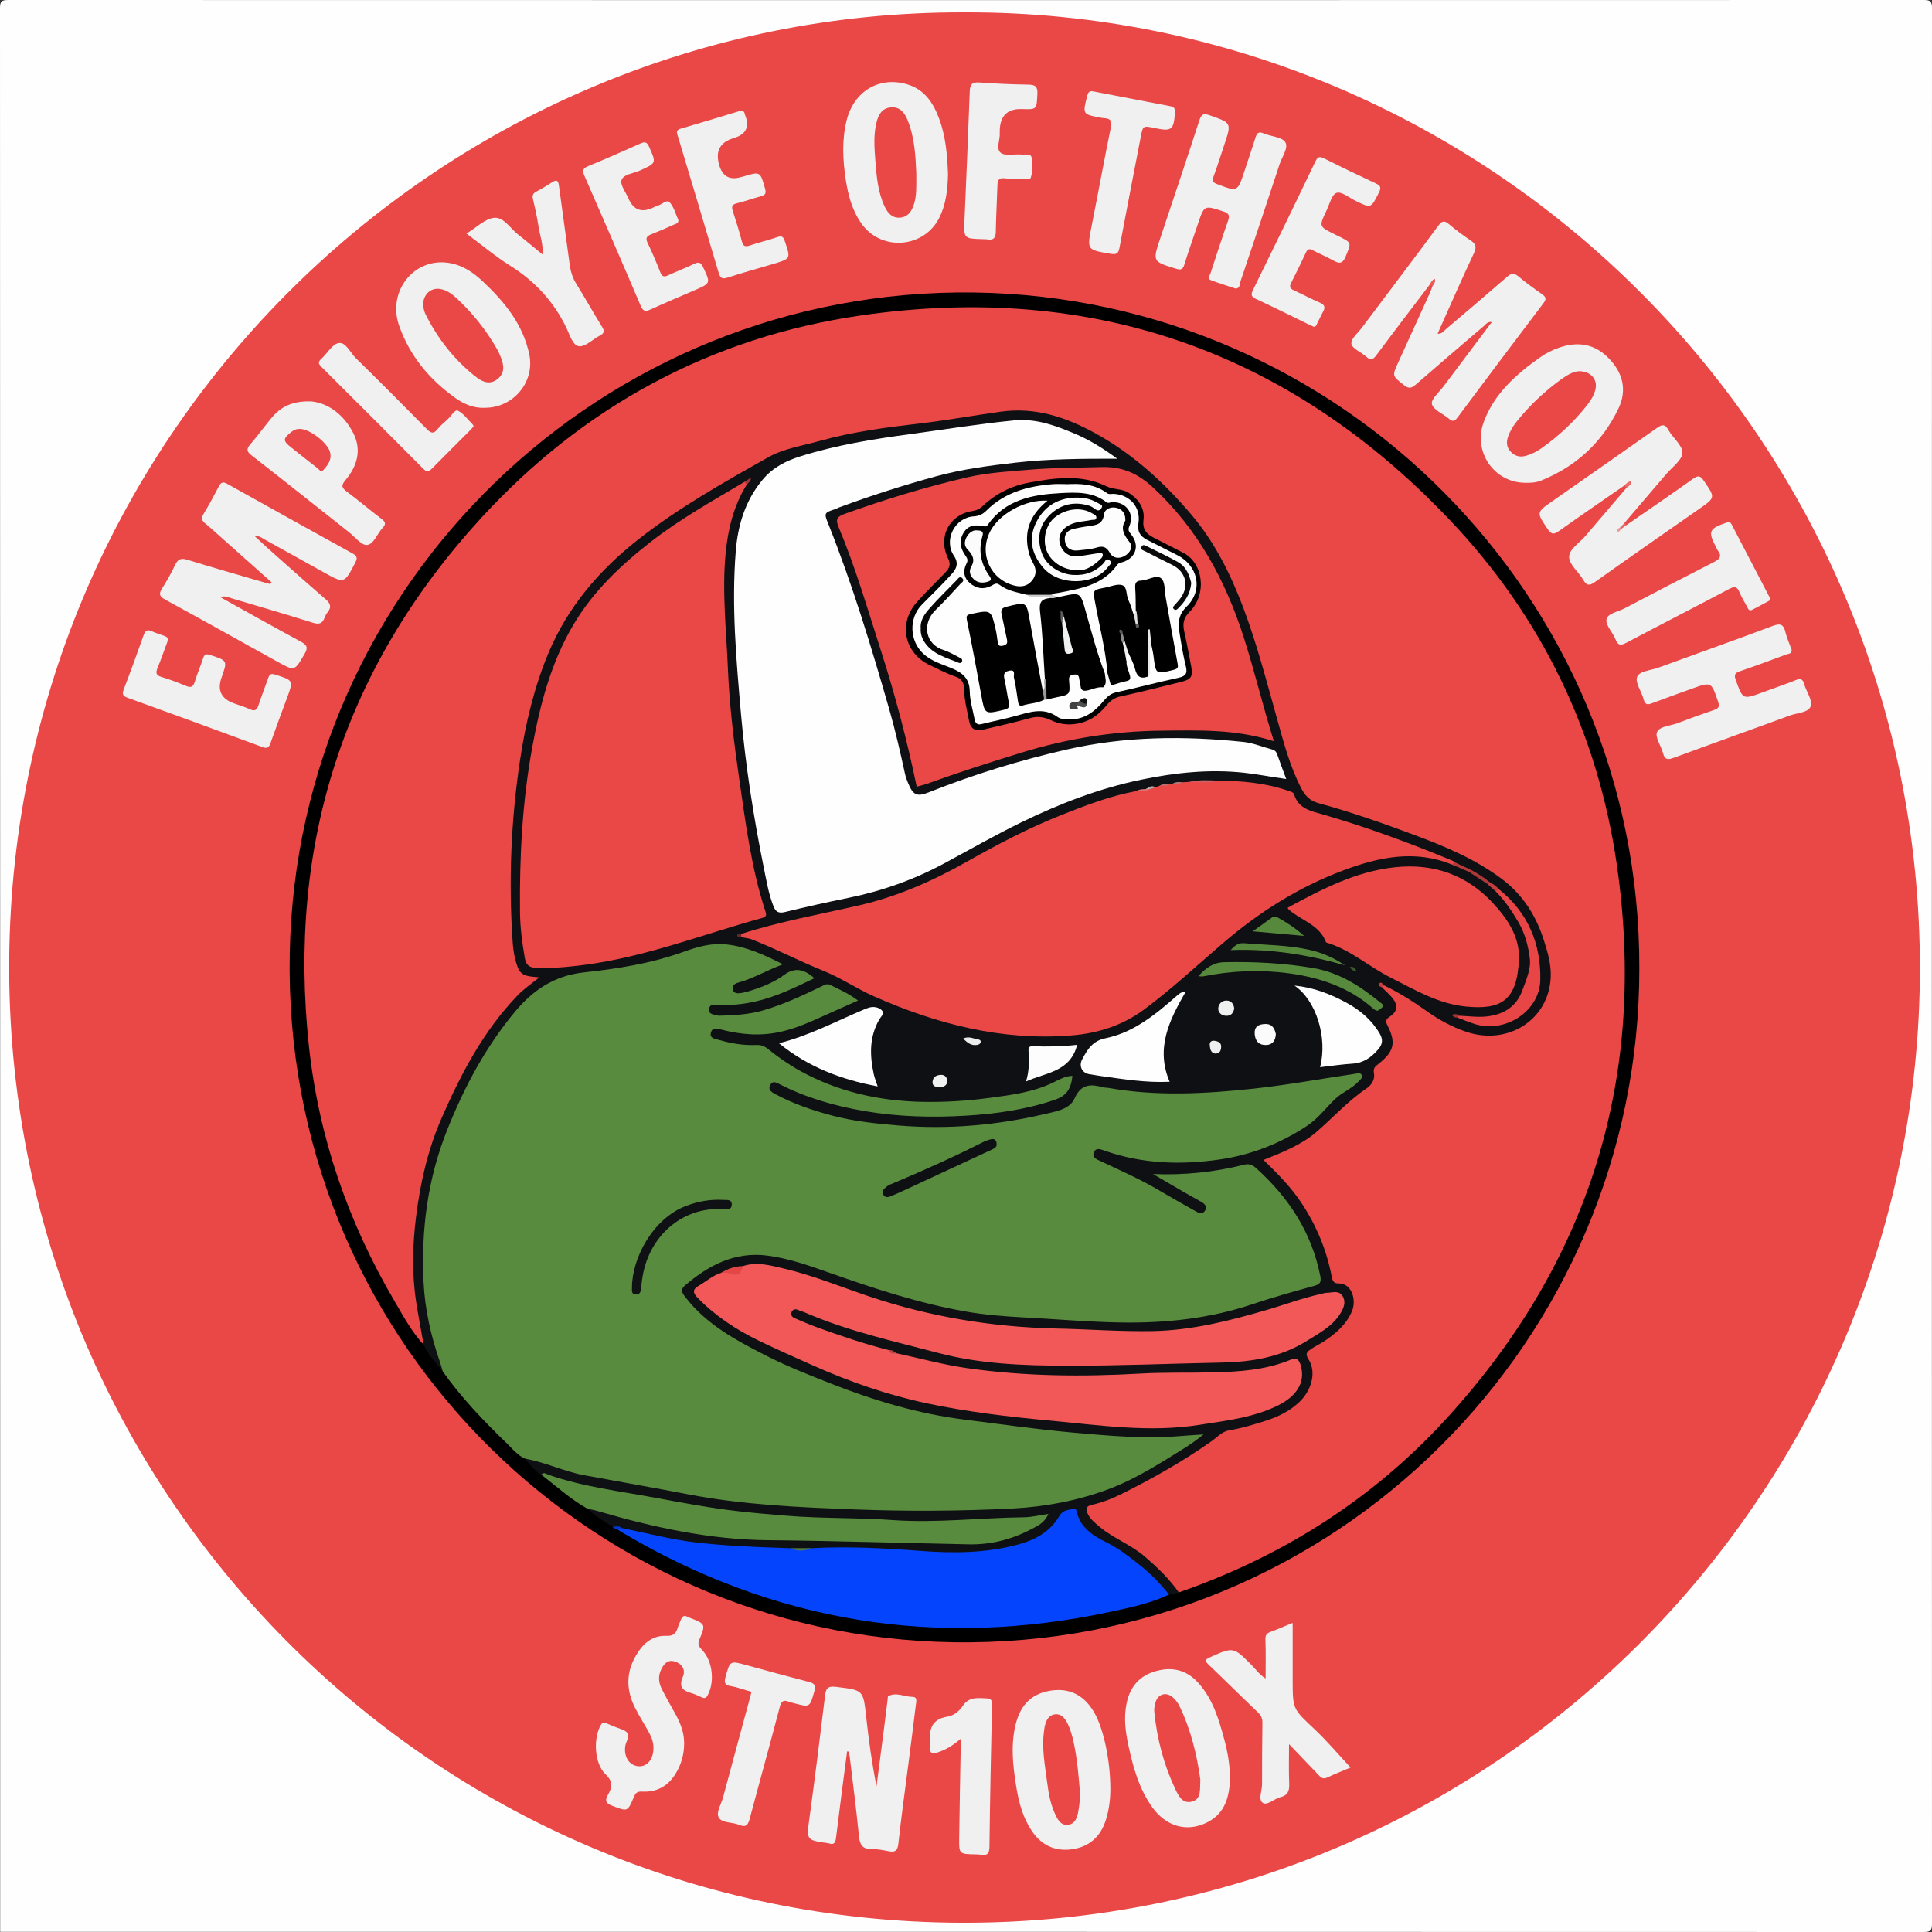<?xml version="1.0" encoding="UTF-8"?>
<svg id="Layer_2" data-name="Layer 2" xmlns="http://www.w3.org/2000/svg" viewBox="0 0 459 459">
  <rect x="0" y="0" width="459" height="459" fill="#333333" stroke="none"/>
  <defs>
    <style>
      .cls-1 {
        fill: #dedede;
      }

      .cls-1, .cls-2, .cls-3, .cls-4, .cls-5, .cls-6, .cls-7, .cls-8, .cls-9, .cls-10, .cls-11, .cls-12, .cls-13, .cls-14, .cls-15, .cls-16, .cls-17, .cls-18, .cls-19, .cls-20, .cls-21, .cls-22, .cls-23, .cls-24, .cls-25, .cls-26, .cls-27, .cls-28, .cls-29, .cls-30, .cls-31, .cls-32, .cls-33, .cls-34, .cls-35, .cls-36, .cls-37, .cls-38, .cls-39, .cls-40, .cls-41, .cls-42, .cls-43, .cls-44, .cls-45, .cls-46, .cls-47, .cls-48, .cls-49, .cls-50, .cls-51, .cls-52, .cls-53, .cls-54, .cls-55, .cls-56 {
        stroke-width: 0px;
      }

      .cls-2 {
        fill: #5a5a5b;
      }

      .cls-3 {
        fill: #b8393a;
      }

      .cls-4 {
        fill: #fdfdfd;
      }

      .cls-5 {
        fill: #eb5959;
      }

      .cls-6 {
        fill: #ea4848;
      }

      .cls-7 {
        fill: #f35858;
      }

      .cls-8 {
        fill: #cc6465;
      }

      .cls-9 {
        fill: #c53d3e;
      }

      .cls-10 {
        fill: #ea4747;
      }

      .cls-11 {
        fill: #5e5e5f;
      }

      .cls-12 {
        fill: #ba6d6e;
      }

      .cls-13 {
        fill: #0438cc;
      }

      .cls-14 {
        fill: #56883b;
      }

      .cls-15 {
        fill: #eb6a6a;
      }

      .cls-16 {
        fill: #e84646;
      }

      .cls-17 {
        fill: #ae3738;
      }

      .cls-18 {
        fill: #060606;
      }

      .cls-19 {
        fill: #111112;
      }

      .cls-20 {
        fill: #cbcbcb;
      }

      .cls-21 {
        fill: #c43d3e;
      }

      .cls-22 {
        fill: #588b3d;
      }

      .cls-23 {
        fill: #8c8c8d;
      }

      .cls-24 {
        fill: #0f1014;
      }

      .cls-25 {
        fill: #5d5c5d;
      }

      .cls-26 {
        fill: #000;
      }

      .cls-27 {
        fill: #fbfbfb;
      }

      .cls-28 {
        fill: #010101;
      }

      .cls-29 {
        fill: #f0f0f0;
      }

      .cls-30 {
        fill: #4e4e4f;
      }

      .cls-31 {
        fill: #3c5b2c;
      }

      .cls-32 {
        fill: #9b3233;
      }

      .cls-33 {
        fill: #9a9a9b;
      }

      .cls-34 {
        fill: #b17676;
      }

      .cls-35 {
        fill: #eaeaeb;
      }

      .cls-36 {
        fill: #0f1114;
      }

      .cls-37 {
        fill: #a73536;
      }

      .cls-38 {
        fill: #578a3c;
      }

      .cls-39 {
        fill: #eb6565;
      }

      .cls-40 {
        fill: #e07172;
      }

      .cls-41 {
        fill: #e44646;
      }

      .cls-42 {
        fill: #fefefe;
      }

      .cls-43 {
        fill: #fbfafa;
      }

      .cls-44 {
        fill: #547d40;
      }

      .cls-45 {
        fill: #eff0f0;
      }

      .cls-46 {
        fill: #ed9797;
      }

      .cls-47 {
        fill: #692729;
      }

      .cls-48 {
        fill: #b5aaaa;
      }

      .cls-49 {
        fill: #0a0a0a;
      }

      .cls-50 {
        fill: #b84546;
      }

      .cls-51 {
        fill: #efefef;
      }

      .cls-52 {
        fill: #f1f1f1;
      }

      .cls-53 {
        fill: #0344fc;
      }

      .cls-54 {
        fill: #ececed;
      }

      .cls-55 {
        fill: #424244;
      }

      .cls-56 {
        fill: #56893c;
      }
    </style>
  </defs>
  <g id="Layer_1-2" data-name="Layer 1">
    <g>
      <path class="cls-42" d="M.04,458.96C.04,306.62.04,154.29,0,1.95,0,.36.36,0,1.95,0c151.7.04,303.4.04,455.1,0,1.59,0,1.95.36,1.95,1.95-.04,151.7-.04,303.4,0,455.1,0,1.59-.36,1.95-1.95,1.95-152.34-.04-304.67-.04-457.01-.04Z"/>
      <path class="cls-10" d="M229.23,2.94c125.08-.41,228.71,102.42,226.87,230.38-1.76,122.08-101.17,223.7-227.48,223.48-125.72-.22-227.5-102.54-226.43-228.95C3.24,102.28,105.76,2.5,229.23,2.94Z"/>
      <path class="cls-26" d="M389.47,230c.09,88.26-72.14,161.6-163.09,160.16-87.53-1.39-159.35-73.51-157.54-163.78,1.75-87.55,74.02-158.05,162.55-156.89,86.93,1.15,158.24,72.12,158.08,160.51Z"/>
      <path class="cls-29" d="M64.53,138.34c-3.83-3.41-7.67-6.82-11.5-10.23-1.43-1.27-2.83-2.56-4.3-3.78-.79-.65-.97-1.2-.41-2.14,1.3-2.18,2.52-4.41,3.69-6.67.51-.98,1-1.11,1.97-.57,9.92,5.54,19.85,11.06,29.8,16.55,1,.55,1.22,1.01.65,2.11-2.63,5.08-2.59,5.1-7.53,2.35-4.69-2.61-9.37-5.22-14.08-7.81-.59-.33-1.12-.89-2.3-.77,1.22,1.13,2.23,2.09,3.27,3.02,4.49,3.98,8.96,7.99,13.52,11.91,1.18,1.02,1.55,1.89.51,3.16-.31.38-.54.84-.71,1.3-.52,1.36-1.28,1.65-2.75,1.19-6.46-2.03-12.96-3.92-19.45-5.85-.78-.23-1.55-.66-2.55-.23,6.42,3.56,12.73,7.12,19.11,10.56,1.51.81,1.77,1.43.86,2.97-2.36,4.04-2.28,4.1-6.41,1.81-8.89-4.93-17.76-9.91-26.68-14.77-1.45-.79-1.52-1.41-.7-2.7,1.14-1.78,2.17-3.64,3.07-5.55.67-1.41,1.44-1.67,2.93-1.21,6.13,1.89,12.31,3.65,18.47,5.45.39.12.79.21,1.19.32.11-.14.21-.28.32-.42Z"/>
      <path class="cls-29" d="M339.78,67.48c-4.27,5.62-8.56,11.23-12.77,16.89-.8,1.08-1.37,1.34-2.42.38-1.19-1.09-3.37-1.92-3.53-3.09-.16-1.16,1.61-2.62,2.58-3.92,6.02-8.02,12.08-16.01,18.04-24.07.87-1.18,1.42-1.39,2.57-.41,1.61,1.37,3.32,2.64,5.08,3.82,1.25.83,1.57,1.52.85,3.05-2.96,6.29-5.74,12.67-8.64,19.16,1.06.08,1.5-.67,2.03-1.13,4.85-4.11,9.69-8.22,14.48-12.4.97-.85,1.63-.98,2.67-.11,1.78,1.5,3.68,2.87,5.58,4.2.92.64,1.2,1.11.42,2.14-6.87,9.06-13.7,18.15-20.49,27.26-.71.96-1.21.89-2.01.22-1.4-1.17-3.68-2.07-4.03-3.48-.28-1.11,1.74-2.83,2.8-4.24,3.76-5.03,7.53-10.05,11.44-15.25-1.04-.13-1.41.54-1.88.94-5.42,4.63-10.85,9.26-16.22,13.95-1.03.9-1.7.97-2.82.08-2.74-2.19-2.8-2.12-1.35-5.3,2.54-5.59,5.09-11.17,7.63-16.75.2-.45.34-.92.51-1.38.02-.36.28-.92-.5-.56Z"/>
      <path class="cls-29" d="M201.25,416.11c-.89,6.85-1.8,13.7-2.63,20.55-.15,1.2-.51,1.69-1.71,1.28-.07-.02-.14-.03-.21-.04-5.2-.73-5.1-.72-4.39-5.97,1.31-9.64,2.53-19.3,3.69-28.96.21-1.76.54-2.47,2.64-2.21,6.48.8,6.44.68,7.14,7.09.61,5.52,1.36,11.03,2.46,16.54.58-4.49,1.17-8.97,1.75-13.46.31-2.38.59-4.76.89-7.14.03-.28,0-.72.15-.81,1.91-1.05,3.79.14,5.7.15,1.32,0,.94,1.18.85,1.95-.58,4.83-1.21,9.66-1.83,14.48-.79,6.15-1.65,12.3-2.32,18.47-.18,1.61-.71,2.08-2.23,1.79-1.38-.26-2.79-.54-4.19-.53-2.2.02-2.74-1.11-2.94-3.08-.63-6.31-1.44-12.61-2.2-18.91-.05-.4-.2-.78-.31-1.18-.1,0-.21-.01-.31-.02Z"/>
      <path class="cls-29" d="M385.92,115.34c-5.16,3.57-10.34,7.11-15.45,10.75-1.2.86-1.82,1.03-2.77-.38-2.7-4.01-2.76-3.95,1.21-6.72,8.21-5.73,16.44-11.45,24.61-17.23,1.24-.88,1.98-1.18,2.87.42,1.06,1.89,3.4,3.69,3.31,5.43-.09,1.74-2.46,3.39-3.87,5.05-3.29,3.87-6.6,7.72-9.9,11.58-.1.41-.37.71-.65.98-.08.03-.12.05-.12.05.07.17.11.16.15-.02.29-.36.77-.28,1.11-.51,5.28-3.65,10.58-7.27,15.81-10.99,1.22-.87,1.74-.74,2.57.48,2.74,4.02,2.78,3.96-1.12,6.68-8.28,5.77-16.56,11.53-24.79,17.38-1.31.93-1.94.85-2.74-.52-1.1-1.88-3.34-3.63-3.36-5.45-.02-1.85,2.5-3.36,3.9-5.02,3.24-3.82,6.5-7.62,9.75-11.43.1-.23.2-.45.18-.71-.25.04-.49.1-.72.18Z"/>
      <path class="cls-29" d="M425.65,154.38c.08,1-.78.92-1.29,1.11-3.63,1.36-7.26,2.71-10.93,3.96-1.13.39-1.54.75-1.07,2.04,1.7,4.72,1.65,4.74,6.34,3.02,2.65-.97,5.31-1.89,7.93-2.93,1.07-.42,1.63-.36,1.98.87.51,1.82,2.04,3.86,1.58,5.31-.5,1.56-3.22,1.58-4.97,2.23-9.19,3.39-18.43,6.66-27.62,10.06-1.46.54-2.12.38-2.52-1.17-.44-1.69-1.91-3.67-1.41-4.91.58-1.45,3.12-1.49,4.81-2.14,2.9-1.11,5.82-2.17,8.75-3.16,1.1-.37,1.36-.79.95-1.98-1.62-4.72-1.57-4.74-6.21-3.08-3.12,1.12-6.23,2.24-9.34,3.41-1.04.39-1.77.59-2.14-.88-.46-1.83-2.05-3.91-1.55-5.3.52-1.45,3.23-1.55,5-2.2,9.07-3.32,18.17-6.53,27.21-9.93,1.87-.7,2.59-.37,3.04,1.49.34,1.43.97,2.79,1.47,4.16Z"/>
      <path class="cls-29" d="M293.49,68.54c-1.96-.66-3.93-1.25-5.83-1.99-.92-.36-.24-1.11-.07-1.63,1.36-4.16,2.71-8.32,4.16-12.44.44-1.26.26-1.79-1.1-2.24-4.57-1.5-4.54-1.56-6.07,3.01-1.07,3.21-2.22,6.39-3.21,9.62-.37,1.2-.85,1.32-1.98.97-5.57-1.71-5.59-1.68-3.73-7.26,3.1-9.3,6.23-18.59,9.26-27.92.47-1.45.91-1.82,2.45-1.28,5.22,1.84,5.24,1.77,3.53,6.91-.85,2.54-1.64,5.1-2.57,7.61-.39,1.04-.2,1.46.85,1.85,4.84,1.83,4.83,1.86,6.45-3.01.89-2.68,1.79-5.35,2.64-8.04.33-1.05.72-1.54,1.95-1.01,1.73.75,4.32.82,5.13,2.08.84,1.3-.77,3.48-1.35,5.25-3.05,9.31-6.16,18.59-9.3,27.87-.2.6-.04,1.68-1.21,1.65Z"/>
      <path class="cls-29" d="M225.23,41.28c-.08,3.69-.45,7.19-2.06,10.43-3.61,7.25-13.73,8.07-18.45,1.48-2.28-3.18-3.24-6.85-3.81-10.65-.69-4.64-.91-9.27.21-13.87,1.69-6.93,7.65-10.56,14.28-8.68,4.15,1.18,6.28,4.35,7.69,8.12,1.6,4.29,1.97,8.79,2.13,13.18Z"/>
      <path class="cls-29" d="M362.34,114.7c-7.35-.03-12.45-7.34-9.85-14.41,2.5-6.78,7.69-11.35,13.4-15.39,1.44-1.02,3.02-1.81,4.71-2.37,4.41-1.47,8.34-.79,11.65,2.64,3.34,3.46,4.33,7.54,2.27,11.86-3.86,8.08-10.09,13.8-18.42,17.16-1.2.48-2.47.54-3.75.51Z"/>
      <path class="cls-29" d="M115.2,96.89c-2.59.12-4.88-.83-6.92-2.27-6.2-4.38-10.92-10.03-13.45-17.23-2.83-8.05,3.33-16,11.44-14.98,3.28.41,5.96,2.13,8.31,4.33,5.21,4.89,9.7,10.29,11.18,17.53,1.33,6.53-3.85,12.64-10.56,12.61Z"/>
      <path class="cls-29" d="M162.54,414.16c0,2.6-.67,5.01-2.03,7.23-1.82,2.98-4.52,4.46-7.96,4.25-1.23-.07-1.57.38-1.96,1.3-1.52,3.58-1.5,3.46-5.2,2.05-1.62-.62-1.66-1.34-.94-2.61.99-1.74,1.26-3.12-.59-4.85-2.69-2.53-2.95-8.65-1.09-11.75.33-.55.63-.66,1.16-.42.65.28,1.3.54,1.95.82,1.09.48,2.51.7,3.18,1.53.66.82-.37,2.07-.52,3.17-.34,2.52.94,4.52,3.07,4.74,2.01.2,3.52-1.48,3.64-4.04.07-1.54-.45-2.91-1.19-4.22-1.07-1.9-2.25-3.76-3.23-5.71-2.45-4.89-1.96-9.55,1.31-13.91,1.54-2.05,3.66-3.22,6.19-3.1,1.65.08,2.28-.6,2.69-1.94.18-.6.48-1.17.7-1.77.31-.87.77-1.35,1.71-.75.12.07.26.1.39.15,3.8,1.48,3.88,1.52,2.33,5.21-.51,1.22,0,1.76.71,2.52,2.47,2.62,2.98,7.59,1.25,10.72-.37.67-.73.75-1.34.49-.78-.33-1.54-.74-2.34-.97-2.07-.58-3.31-1.37-2.2-3.92.71-1.62-.14-3.09-1.92-3.64-1.72-.53-2.61.61-3.26,1.97-.72,1.51-.57,3.06.15,4.5.98,1.95,2.06,3.85,3.13,5.76,1.54,2.76,2.2,4.85,2.21,7.19Z"/>
      <path class="cls-29" d="M263.8,424.84c0,2.55-.29,5.06-1.06,7.51-1.27,4.03-3.97,6.46-8.16,7.01-4.09.54-7.29-1.07-9.55-4.53-2.59-3.96-3.38-8.48-3.99-13.02-.55-4.13-.76-8.28.32-12.39,1.23-4.66,4-7.2,8.6-7.81,4.35-.57,7.76,1.25,10.09,5.4,2.18,3.88,3.73,11.29,3.74,17.84Z"/>
      <path class="cls-29" d="M292.24,422.39c-.15,4.21-1,8.36-5.5,10.6-4.76,2.36-9.7.97-13.01-3.65-3.1-4.33-4.49-9.37-5.61-14.48-.74-3.39-1.19-6.8-.45-10.27.82-3.86,3.03-6.46,6.86-7.55,3.85-1.1,7.27-.36,10.04,2.65,3.62,3.93,5.04,8.9,6.37,13.87.75,2.79,1.22,5.65,1.29,8.83Z"/>
      <path class="cls-29" d="M300.68,398.74c0-3.16.07-6.12-.04-9.06-.04-1,.11-1.56,1.09-1.93,1.71-.63,3.38-1.37,5.38-2.19v13.64c0,6.93.09,6.83,5.21,11.64,3.02,2.84,5.7,6.04,8.55,9.09-1.59.67-3.6,1.44-5.54,2.37-1.18.56-1.69-.21-2.31-.85-2.24-2.32-4.46-4.66-6.77-7.08,0,3.28-.1,6.32.04,9.36.07,1.7-.3,2.8-2.09,3.24-1.48.36-3.14,2.06-4.19,1.35-1.15-.78-.17-2.88-.17-4.4,0-4.87,0-9.74.08-14.61.02-1.09-.35-1.81-1.13-2.55-3.89-3.7-7.69-7.49-11.57-11.19-.88-.84-1.13-1.22.23-1.83,5.61-2.5,5.57-2.52,9.93,1.88,1.02,1.03,1.86,2.27,3.28,3.14Z"/>
      <path class="cls-29" d="M74.08,95.38c3.83.41,7.59,3.05,9.87,7.55,2.05,4.06.88,7.88-1.91,11.18-1.11,1.32-.77,1.85.42,2.74,2.77,2.06,5.4,4.32,8.16,6.41.92.7,1.18,1.19.3,2.13-1.3,1.38-2.13,3.92-3.7,4.08-1.33.14-2.9-1.93-4.34-3.06-7.7-6.08-15.37-12.19-23.11-18.22-1.19-.92-1.26-1.52-.3-2.63,1.75-2.03,3.33-4.21,5.04-6.27,2.14-2.57,4.82-4.1,9.57-3.92Z"/>
      <path class="cls-29" d="M312.09,77.62c-.27-.12-.59-.26-.91-.41-4.25-2.07-8.47-4.19-12.76-6.17-1.25-.58-1.25-1.1-.71-2.2,4.97-10.13,9.91-20.26,14.78-30.44.58-1.21,1.02-1.3,2.16-.73,4.03,2.03,8.09,3.99,12.18,5.89,1.12.52,1.39.95.78,2.17-1.9,3.79-1.83,3.81-5.58,1.97-1.51-.74-3.34-2.27-4.49-1.88-1.15.4-1.68,2.72-2.41,4.24-1.8,3.76-1.79,3.77,2.05,5.65.32.16.63.31.95.47,3.06,1.52,2.92,1.47,1.58,4.73-.73,1.77-1.5,1.79-2.94.98-1.59-.9-3.3-1.59-4.92-2.45-.83-.44-1.22-.25-1.6.57-1.13,2.43-2.3,4.84-3.52,7.23-.49.95-.16,1.36.7,1.75,2.05.94,4.04,2.01,6.11,2.9,1.23.53,1.37,1.17.75,2.25-.49.85-.86,1.78-1.33,2.65-.18.34-.25.85-.88.84Z"/>
      <path class="cls-29" d="M161.17,52.26c.04.85-.58.88-.99,1.07-1.8.81-3.61,1.6-5.45,2.33-1.03.41-1.45.85-.88,2.03,1.1,2.28,2.09,4.63,3.02,6.99.43,1.09.92,1.17,1.9.71,2.04-.96,4.17-1.74,6.2-2.73,1.13-.55,1.59-.2,2.08.83,1.8,3.81,1.83,3.79-2,5.45-3.5,1.51-7.01,2.99-10.47,4.57-1.16.53-1.75.57-2.35-.82-4.39-10.32-8.87-20.61-13.37-30.89-.53-1.2-.47-1.78.87-2.33,4.18-1.71,8.31-3.55,12.43-5.38,1.02-.45,1.53-.39,2.04.76,1.75,3.93,1.79,3.88-2.19,5.67-1.53.69-3.88.87-4.34,2.25-.39,1.16,1.02,2.93,1.66,4.42q1.71,3.95,5.62,2.23c.45-.2.89-.45,1.36-.58.97-.26,2.12-1.55,2.8-.77,1.02,1.17,1.44,2.86,2.05,4.2Z"/>
      <path class="cls-29" d="M175.85,26.35c.59-.13.96.08,1.08.69.01.07.02.14.05.21q1.78,4.25-2.65,5.55-4.97,1.46-3.43,6.53,1.19,3.93,5.19,2.73c.13-.04.28-.06.41-.1,4.17-1.26,4.11-1.25,5.27,2.88.32,1.14,0,1.51-.99,1.78-1.9.53-3.76,1.19-5.68,1.66-1.09.27-1.37.71-1.03,1.77.78,2.41,1.54,4.84,2.18,7.29.32,1.23.84,1.34,1.96.96,2.13-.74,4.34-1.22,6.47-1.97,1.12-.39,1.43-.05,1.77.96,1.42,4.17,1.46,4.16-2.77,5.42-3.58,1.06-7.18,2.05-10.73,3.21-1.32.43-1.82.22-2.22-1.14-3.18-10.81-6.44-21.6-9.68-32.4-.23-.77-.56-1.45.62-1.8,4.6-1.34,9.18-2.74,13.77-4.12.13-.04.27-.07.41-.1Z"/>
      <path class="cls-29" d="M39.79,152.4c-.73,1.96-1.49,4.16-2.37,6.31-.47,1.14-.36,1.73.94,2.12,1.95.59,3.88,1.31,5.76,2.1,1.16.49,1.74.37,2.14-.93.57-1.89,1.37-3.7,1.98-5.57.3-.94.63-1.17,1.65-.83,4.17,1.36,4.19,1.31,2.74,5.39q-1.59,4.47,2.94,6.11c1.26.46,2.57.82,3.77,1.39,1.26.61,1.72.13,2.1-1.03.7-2.14,1.54-4.24,2.28-6.37.31-.88.63-1.15,1.67-.82,4.34,1.4,4.35,1.35,2.81,5.51-1.32,3.57-2.66,7.13-3.92,10.72-.38,1.09-.77,1.42-1.97.97-10.64-3.94-21.3-7.82-31.97-11.69-1.05-.38-1.41-.78-.96-1.95,1.64-4.27,3.21-8.58,4.73-12.9.39-1.1.86-1.48,2-.94.95.45,1.99.72,2.97,1.1.46.18.96.37.69,1.27Z"/>
      <path class="cls-29" d="M110.83,55.49c2.4-1.45,4.45-3.59,6.64-3.75,2.27-.17,3.87,2.67,5.8,4.14,1.84,1.4,3.59,2.92,5.66,4.6.15-2.5-.66-4.53-.98-6.61-.33-2.16-.79-4.3-1.3-6.42-.21-.88-.15-1.45.72-1.91,1.31-.69,2.58-1.45,3.83-2.25,1.07-.68,1.43-.41,1.59.8.82,6.22,1.73,12.43,2.54,18.66.22,1.71.69,3.26,1.62,4.74,2.09,3.35,4.01,6.81,6.09,10.16.66,1.06.48,1.56-.56,2.1-1.68.87-3.4,2.68-4.93,2.51-1.47-.16-2.19-2.72-2.97-4.33-3.01-6.29-7.49-11.11-13.39-14.81-3.56-2.24-6.81-4.99-10.37-7.63Z"/>
      <path class="cls-29" d="M237.5,31.67c.18,1.36-.97,3.62.23,4.61,1.04.86,3.25.27,4.94.43.85.08,2.22-.3,2.41.68.31,1.55.31,3.23-.19,4.8-.17.53-.87.33-1.35.32-1.62-.02-3.26.04-4.87-.15-1.4-.16-1.67.49-1.7,1.65-.11,3.67-.34,7.33-.39,11-.02,1.45-.49,2.11-1.97,1.87-.35-.06-.7-.05-1.06-.06-4.61-.12-4.59-.12-4.4-4.65.43-10.15.87-20.3,1.24-30.46.06-1.61.5-2.24,2.22-2.12,3.87.28,7.75.46,11.63.51,1.71.02,2.32.45,2.22,2.27-.2,3.65-.1,3.66-3.66,3.54q-5.12-.18-5.28,5.01c0,.14,0,.28,0,.76Z"/>
      <path class="cls-29" d="M416.15,144.95c-.75.17-.83-.34-1.02-.69-.64-1.18-1.35-2.33-1.86-3.56-.57-1.4-1.2-1.44-2.5-.76-8.1,4.3-16.26,8.46-24.36,12.75-1.38.73-2.03.68-2.63-.85-.63-1.63-2.38-3.31-2.12-4.68.27-1.45,2.77-1.82,4.3-2.63,7.05-3.7,14.12-7.38,21.22-11,1.36-.69,2.01-1.38.92-2.77-.17-.22-.26-.5-.39-.75-2.01-3.78-1.69-4.44,2.49-5.85.8-.27,1.01.05,1.28.58,2.94,5.63,5.87,11.25,8.79,16.88.18.34.54.82.03,1.11-1.41.8-2.86,1.53-4.16,2.21Z"/>
      <path class="cls-29" d="M259.78,21.72c6.09,1.17,12.18,2.34,18.27,3.51.79.15,1.15.46,1.09,1.42-.27,4.23-.73,4.63-4.8,3.77-2.83-.59-2.81-.59-3.36,2.28-1.67,8.72-3.39,17.44-5.02,26.17-.25,1.35-.7,1.66-2.07,1.43-5.7-.96-5.67-.89-4.55-6.58,1.55-7.81,2.98-15.65,4.57-23.46.3-1.47-.04-2.1-1.49-2.18-.28-.02-.56-.05-.84-.1-4.44-.83-4.41-.82-3.26-5.29.24-.94.66-1.14,1.47-.96Z"/>
      <path class="cls-29" d="M178.48,402.2c.1-.41-.48-.42-.94-.55-1.29-.36-2.56-.86-3.87-1.06-1.41-.22-1.69-.77-1.32-2.11,1.1-3.97,1.04-3.96,5-2.88,4.9,1.35,9.79,2.69,14.71,3.96,1.29.33,1.85.68,1.42,2.21-1.09,3.86-1.01,3.89-4.83,2.88-.41-.11-.82-.21-1.22-.36-1.21-.45-1.78-.25-2.16,1.2-2.31,8.87-4.79,17.7-7.14,26.56-.4,1.5-.87,2.2-2.53,1.49-1.61-.68-4.01-.38-4.82-1.7-.75-1.23.57-3.18,1-4.8,2.04-7.63,4.12-15.25,6.18-22.87.15-.54.29-1.09.52-1.98Z"/>
      <path class="cls-29" d="M228.23,413.1c-1.81,1.58-3.43,2.53-5.26,3.17-1.37.48-2.19.45-1.96-1.32,0-.07,0-.14,0-.21-.28-3.28-.2-6.24,4.14-6.91,1.4-.22,2.75-1.29,3.57-2.53,1.51-2.29,3.69-1.88,5.84-1.8.91.04,1.13.54,1.12,1.41-.24,11.29-.48,22.57-.61,33.86-.02,1.69-.59,2.12-2.08,1.87-.41-.07-.84-.07-1.27-.08-3.85-.08-3.89-.08-3.84-3.84.09-7.06.23-14.11.35-21.16.01-.68,0-1.37,0-2.46Z"/>
      <path class="cls-29" d="M112.53,101.25c-.25.3-.5.64-.79.93-3.04,3.05-6.1,6.07-9.12,9.15-.74.75-1.24.87-2.05.05-8.06-8.11-16.14-16.19-24.25-24.25-.73-.73-.76-1.17,0-1.86,1.41-1.28,2.59-3.49,4.13-3.76,1.72-.3,2.73,2.25,4.05,3.54,5.7,5.58,11.32,11.23,16.92,16.91.94.95,1.56,1.18,2.48.05.71-.87,1.59-1.61,2.42-2.36.83-.75,1.77-2.42,2.43-2.1,1.38.67,2.38,2.13,3.53,3.27.1.09.14.24.24.43Z"/>
      <path class="cls-15" d="M385.92,115.34c.43-.5.91-.94,1.67-1.05,0,.85-.59,1.2-1.13,1.59-.18-.18-.36-.35-.54-.53Z"/>
      <path class="cls-5" d="M339.78,67.48c.2-.52.46-.98,1.13-1.23.17.76-.23,1.27-.63,1.78-.17-.19-.33-.37-.5-.56Z"/>
      <path class="cls-39" d="M385.1,125.1c.28-.29.57-.58.85-.87.16.17.32.33.48.5-.42.32-.85.64-1.27.96-.19-.18-.21-.38-.06-.6Z"/>
      <path class="cls-10" d="M100.64,319.47c-2.84-3.07-4.8-6.75-6.89-10.31-11.05-18.81-18.05-39.03-20.37-60.74-5.11-47.77,8.34-89.71,40.76-125.17,24.38-26.66,54.75-43.16,90.49-48.32,54.79-7.9,101.75,8.48,139.88,48.68,21.77,22.95,35.09,50.53,39.61,81.83,7.25,50.14-6.3,94.24-40.56,131.67-17.55,19.17-38.95,32.66-63.48,41.21-.55-.19-.99-.54-1.34-1-4.09-5.3-9.41-9.06-15.16-12.33-2.07-1.18-4.03-2.65-5.3-4.77-1.07-1.79-.73-2.76,1.26-3.33,8.07-2.29,14.99-6.85,22.07-11.1,2.96-1.78,5.88-3.65,8.63-5.75.77-.59,1.65-.77,2.55-.96,3.61-.73,7.1-1.83,10.53-3.18,2.3-.91,4.17-2.35,5.76-4.2,2.11-2.46,2.69-5.2,1.5-8.29-.83-2.16-.7-2.53,1.29-3.74,1.69-1.03,3.33-2.12,4.88-3.35,1.65-1.31,2.86-2.91,3.74-4.8,1.31-2.82.32-5.18-2.65-6.06-1.28-.38-1.78-1.2-2.04-2.41-1.77-8.32-5.39-15.73-11.06-22.1-1.13-1.27-2.32-2.47-3.5-3.68-1.86-1.91-1.91-1.89.61-3.01,3.03-1.35,6.08-2.67,8.84-4.54,1-.68,1.99-1.34,2.83-2.21,2.89-3,5.89-5.89,9.37-8.24,1.75-1.18,3.07-2.7,3.05-5.03,0-1.01.82-1.58,1.52-2.19,2.92-2.5,3.41-4.35,1.9-7.81-.57-1.32-.63-2.29.58-3.36,1.46-1.29,1.38-2.25.17-3.88-.62-.84-1.61-1.41-1.91-2.5.06-.37.31-.56.65-.66,1.73.04,2.99,1.16,4.4,1.93,3.04,1.66,5.74,3.87,8.7,5.67,2.12,1.3,4.37,2.29,6.74,3.06,5.76,1.88,10.95.93,15.26-3.37,4.11-4.11,4.55-9.18,3.25-14.58-2.15-8.92-7.12-15.6-15.09-20.3-6.27-3.7-13.03-6.11-19.75-8.67-6.01-2.29-12.11-4.32-18.33-5.99-2.72-.73-4.52-2.31-5.73-4.88-3.56-7.61-5.3-15.79-7.58-23.8-2.69-9.45-5.51-18.85-9.93-27.68-3.32-6.64-7.63-12.51-12.87-17.75-5.17-5.16-10.67-9.88-16.98-13.59-8.19-4.81-16.84-6.91-26.39-5.22-9.59,1.69-19.27,2.84-28.92,4.22-4.61.66-9.15,1.79-13.61,3.2-2.22.7-4.42,1.48-6.73,1.9-.84.15-1.64.44-2.38.88-9.04,5.38-18.27,10.47-26.85,16.6-10.74,7.68-19.73,16.91-24.98,29.29-2.44,5.74-4.01,11.75-5.37,17.83-2.07,9.27-2.95,18.65-3.47,28.12-.3,5.51-.19,11.01-.31,16.51-.07,3.33.38,6.62.89,9.9.37,2.41,1.25,4.39,4.19,4.43.46,0,1.07.12,1.12.74.05.54-.4.88-.79,1.18-8.87,6.69-13.95,16.19-18.9,25.73-4.82,9.3-7.67,19.24-9.03,29.65-1.17,8.93-.77,17.73,1.13,26.5.29,1.32,1.02,2.7.11,4.08Z"/>
      <path class="cls-22" d="M124.73,346.55c-1.84-.85-3.07-2.44-4.47-3.79-5.46-5.28-10.7-10.75-15.1-16.98-2.82-5.11-3.92-10.74-4.64-16.42-1.15-9.1-.84-18.21,1.01-27.2,2.55-12.41,7.69-23.74,14.6-34.32,2.32-3.56,4.72-7.03,7.73-10.06,2.22-2.23,4.75-3.99,7.44-5.58,1.91-1.13,4.05-1.21,6.13-1.51,9.8-1.42,19.52-3.15,28.93-6.37,3.73-1.28,7.56-.55,11.28.45,2.47.66,4.7,1.95,7.03,2.94.58.25,1.23.6,1.25,1.32.02.78-.74.94-1.31,1.2-2.58,1.16-5.13,2.38-7.77,3.4-.63.24-1.4.32-1.7,1.25.96.6,1.89.2,2.81-.05,3.17-.87,6.04-2.4,8.81-4.12,2.03-1.26,3.87-1.02,5.71.28,1.33.94,1.41,1.87-.04,2.54-5.19,2.39-10.31,5.01-16.16,5.49-2.22.18-4.43.42-7.11.51,1.2,1.34,2.32,1.27,3.4,1.22,6.53-.31,12.62-2.25,18.45-5.11.25-.12.5-.27.75-.4,4.67-2.45,7.18-2.19,11.19,1.18,1.16.97,1.19,1.76-.24,2.38-6.14,2.69-12.04,6.09-18.75,7.19-3.76.62-7.61.48-11.37-.5-.84-.22-1.73-.71-2.65-.05.17,1.04,1.07,1.04,1.76,1.22,2.26.58,4.56,1.04,6.91.92,1.78-.09,3.28.37,4.69,1.52,7.9,6.42,17.11,9.85,27.04,11.35,5.3.8,10.66,1,16.05.43,3.43-.36,6.91-.37,10.33-.9,5.39-.83,10.71-1.94,15.67-4.36.78-.38,1.79-.98,2.55-.15.77.84.28,1.93-.13,2.8-.85,1.83-2.43,2.89-4.25,3.62-2.51,1.01-5.17,1.44-7.79,2-9.27,2.01-18.68,2.27-28.06,1.73-9.92-.56-19.63-2.47-28.67-6.93-.65-.32-1.28-.96-2.23-.41.33,1.19,1.4,1.53,2.31,1.94,6.82,3.05,13.92,5.09,21.35,5.99,6.4.77,12.82,1.22,19.24.83,8.32-.51,16.64-1.23,24.59-4.08,2.03-.73,3.68-1.89,4.55-3.87.77-1.76,1.97-2.11,3.75-1.79,7.32,1.3,14.7,1.91,22.15,1.75,9.2-.2,18.31-1.12,27.37-2.74,4.17-.75,8.36-1.39,12.59-1.76.78-.07,1.64-.21,2.09.61.44.81,0,1.59-.62,2.07-8.18,6.47-15.17,14.64-25.98,17.29-11.28,2.77-22.46,3.34-33.66-.18-1.36-.43-1.37-.4-2.65-.19.11,1.06,1.05,1.26,1.77,1.58,6.88,3.15,13.63,6.54,20.03,10.61.76.48,1.97,1.5,2.56.51.51-.85-.99-1.29-1.73-1.7-2.9-1.61-5.7-3.4-8.64-4.97-.55-.29-1.34-.61-1.21-1.31.14-.71.98-.67,1.6-.73.85-.08,1.7-.08,2.54-.03,5.7.32,11.28-.57,16.81-1.8,1.83-.41,3.31-.05,4.68,1.2,7.1,6.51,12.21,14.23,14.52,23.68.15.62.26,1.25.39,1.87.32,1.52-.29,2.44-1.76,2.87-8.2,2.4-16.22,5.52-24.66,7-8,1.4-16.04,2.23-24.23,1.66-6.54-.45-13.1-.75-19.66-1-11.43-.44-22.55-2.64-33.46-6.11-7.88-2.5-15.6-5.48-23.58-7.69-8.61-2.39-16.01-.35-22.73,5.19-1.33,1.1-1.44,2.09-.39,3.4,2.29,2.84,5.12,5.03,8.1,7.1,5.08,3.53,10.59,6.21,16.26,8.62,9.43,4.02,18.93,7.84,28.93,10.28,7.16,1.75,14.47,2.54,21.75,3.49,6.93.9,13.87,1.74,20.85,2.28,8.03.63,16.06,1.13,24.1.14.21-.03.42-.07.63-.09.71-.06,1.6-.22,1.88.53.24.65-.56,1.05-1.04,1.44-1.99,1.6-4.22,2.85-6.42,4.12-5.74,3.34-11.33,7.03-17.77,8.91-7.61,2.23-15.36,3.61-23.34,3.87-5.35.18-10.73.55-16.07.59-5.63.04-11.29-.05-16.93-.43-1.27-.09-2.53-.23-3.8-.24-9.26-.05-18.53-.35-27.66-1.82-12.14-1.95-24.3-3.86-36.29-6.57-4.15-.94-8.38-2.01-12.21-4.09Z"/>
      <path class="cls-24" d="M124.73,346.55c4.81.83,9.23,3.03,14.02,3.92,8.24,1.53,16.49,2.96,24.72,4.54,13.14,2.53,26.42,3.09,39.75,3.6,12.43.47,24.83.4,37.24-.22,7.77-.39,15.41-1.83,22.7-4.52,6.5-2.4,12.36-6.17,18.23-9.83,1.55-.97,3.04-2.02,4.53-3.25-1.84.12-3.66.23-5.46.38-8.48.71-16.91-.05-25.35-.8-8.71-.77-17.35-2.02-26.02-3.11-10.91-1.37-21.36-4.5-31.55-8.5-5.25-2.06-10.52-4.13-15.53-6.69-7.09-3.62-14.16-7.37-19.19-13.91-.72-.94-1.26-1.75-.14-2.71,5.64-4.87,11.94-8.15,19.64-7.15,5.04.65,9.86,2.36,14.65,4.05,10.64,3.75,21.33,7.29,32.48,9.24,4.52.79,9.1,1.15,13.66,1.39,7.82.4,15.64,1.11,23.45,1.22,10.53.15,20.96-.97,31.05-4.37,4.8-1.62,9.7-2.98,14.59-4.33,1.4-.39,1.76-.88,1.47-2.35-2.05-10.4-7.54-18.71-15.31-25.69-.79-.71-1.64-1.04-2.71-.77-7.1,1.79-14.3,2.53-21.72,2.23,2.51,1.47,5.02,2.94,7.53,4.4,1.28.74,2.59,1.45,3.88,2.18.78.44,1.51,1.03,1.01,2.01-.51,1.01-1.45.73-2.21.3-3.08-1.72-6.14-3.47-9.18-5.25-4.33-2.53-8.91-4.54-13.44-6.68-.88-.42-2.12-.82-1.67-2.03.51-1.38,1.75-.77,2.74-.42,8.87,3.07,17.91,3.37,27.14,2.04,7.55-1.09,14.39-3.79,20.73-7.95,2.64-1.73,4.49-4.27,6.73-6.42,1.7-1.63,3.98-2.43,5.57-4.18.41-.45,1.12-.88.72-1.58-.32-.58-1.02-.31-1.56-.23-8.08,1.19-16.13,2.67-24.25,3.54-11.45,1.22-22.94,1.84-34.39-.2-.35-.06-.71-.03-1.05-.11-2.93-.75-5.32-1.04-6.95,2.64-1.15,2.6-4.52,3.09-7.12,3.7-11.4,2.67-22.94,3.68-34.65,2.71-5.28-.44-10.55-.98-15.66-2.32-4.77-1.25-9.44-2.85-13.81-5.22-.92-.5-1.62-1.07-1.03-2.13.56-1.01,1.35-.58,2.18-.16,6.39,3.27,13.16,5.2,20.26,6.41,8.01,1.36,16.03,1.56,24.06,1.08,7.1-.42,14.17-1.43,20.96-3.72,2.85-.96,3.96-2.47,4.32-5.74-1.68.05-3.11.86-4.48,1.54-4.79,2.35-10.01,3.01-15.14,3.69-5.3.71-10.68,1.06-16.05.95-10.24-.21-19.99-2.37-29.01-7.35-2.72-1.5-5.26-3.29-7.68-5.23-.84-.67-1.64-.98-2.68-.93-3.06.14-6.05-.36-8.97-1.21-.87-.25-2.26-.33-1.88-1.75.35-1.31,1.56-.93,2.5-.69,4.72,1.22,9.45,1.58,14.24.48,4.64-1.07,8.85-3.26,13.18-5.15,1.59-.69,3.17-1.41,5.03-2.24-2.23-1.67-4.46-2.66-6.65-3.73-.75-.37-1.37.06-2,.36-4.57,2.21-9.16,4.36-14.07,5.76-3.36.96-6.8,1.11-10.25,1.22-.28,0-.56-.09-.83-.15-.85-.19-1.8-.35-1.59-1.54.18-1.03,1.07-.97,1.85-.92,3.12.21,6.21-.1,9.24-.79,4.88-1.11,9.33-3.31,13.95-5.52-2.41-2.08-4.59-2.71-7.19-.79-2.51,1.86-5.43,2.98-8.42,3.89-.54.16-1.09.32-1.64.4-.84.11-1.84.29-2.15-.78-.31-1.11.67-1.5,1.46-1.72,3.53-.98,6.66-2.91,10.47-4.29-4.52-2.26-8.69-4.22-13.48-4.73-3.59-.38-6.87.58-10.1,1.74-7.69,2.77-15.72,4.05-23.74,4.91-7.08.76-12.16,4.28-16.38,9.36-6.96,8.36-12.01,17.85-16.05,27.95-4.68,11.69-6.25,23.81-5.65,36.26.31,6.5,1.75,12.83,3.89,18.99.25.73.44,1.48.66,2.22-1.64-2.01-3.45-3.9-4.53-6.31-.59-3.33-1.22-6.65-1.75-9.99-1.07-6.81-.9-13.64-.05-20.46,1.01-8.09,2.81-15.99,6.09-23.47,4.63-10.55,9.94-20.71,18.06-29.12,1.46-1.51,3.19-2.69,5.13-4.24-2.18-.31-4.23,0-5.14-2.43-.71-1.9-1.04-3.83-1.18-5.76-1.02-14.64-.42-29.25,1.78-43.73,1.3-8.56,3.33-17.05,6.68-25.09,4.59-10.99,12.08-19.76,21.41-27.08,9.64-7.56,20.28-13.54,30.89-19.51,3.65-2.05,8.1-2.72,12.23-3.87,7.83-2.19,15.88-3.22,23.94-4.16,6.37-.75,12.69-1.9,19.04-2.78,8.26-1.14,15.51,1.33,22.46,5.15,8.88,4.88,16.27,11.62,22.79,19.3,5.58,6.58,9.37,14.2,12.39,22.25,3.2,8.53,5.48,17.32,7.93,26.08,1.59,5.68,3.06,11.43,5.82,16.74.91,1.76,2.09,2.94,3.98,3.46,7.76,2.12,15.34,4.78,22.87,7.59,7.27,2.71,14.4,5.69,20.71,10.4,5.08,3.8,8.21,8.78,10.09,14.72.88,2.77,1.69,5.52,1.6,8.46-.31,10.29-10.16,16.54-20.1,13.17-3.38-1.14-6.44-2.83-9.33-4.88-3.22-2.28-6.55-4.39-10.11-6.12-.39-.07-.75-.1-.53.49.85.85,1.78,1.62,2.52,2.56,1.31,1.67,1.14,3.13-.64,4.32-1,.66-1.12,1.11-.59,2.14,2.09,4.1,1.56,6.2-2.14,9.12-.7.55-1.33.96-1.08,2.21.29,1.42-.53,2.8-1.76,3.62-4.36,2.93-7.85,6.83-11.78,10.24-3.63,3.15-8.15,4.94-12.7,6.75,3.31,3.22,6.54,6.45,9.07,10.3,3.54,5.36,5.95,11.19,7.15,17.5.19,1,.52,1.55,1.58,1.54,3.27-.05,4.31,4.03,3.21,6.62-1.37,3.2-3.87,5.32-6.67,7.16-1,.66-2.11,1.16-3.09,1.84-.82.57-1.45,1.02-.57,2.39,1.92,2.96.84,7.31-2.16,10.16-2.3,2.18-5.08,3.54-8.06,4.48-2.82.89-5.65,1.77-8.59,2.24-1.71.28-2.89,1.66-4.24,2.61-6.81,4.81-14.05,8.88-21.5,12.59-2.21,1.1-4.53,1.98-6.94,2.52-1.46.32-1.45,1.08-.93,2.15.64,1.31,1.74,2.17,2.83,3.08,3.3,2.77,7.45,4.23,10.72,7.06,2.99,2.59,5.84,5.3,8.11,8.56-.78.17-1.57.34-2.35.5-.82,0-1.21-.64-1.68-1.16-3.18-3.54-6.85-6.53-10.72-9.26-1.89-1.33-4.19-2-6.01-3.52-1.48-1.23-2.84-2.51-3.69-4.29-.73-1.53-1.71-1.66-2.95-.55,0,0-.07.05-.15.15-5.18,7.46-13.22,8.33-21.23,8.95-7.11.55-14.22-.27-21.33-.7-5.85-.35-11.72-.07-17.59-.08-1.48,0-2.96-.04-4.44.03-12.94-.19-25.8-1.04-38.38-4.38-.55-.15-1.09-.31-1.62-.49-.75-.39-1.6-.5-2.37-.83-2.08-1.29-4.17-2.57-5.98-4.24.95-.77,1.91-.24,2.82.04,9.02,2.74,18.27,4.35,27.56,5.83,5.02.8,10.12,1.02,15.2,1.09,7.91.12,15.84-.19,23.74.1,7.4.27,14.79.98,22.22.78,5.34-.15,10.32-1.54,14.89-4.31.46-.28,1.02-.49,1.32-1.42-3.45.72-6.81.48-10.14.72-6.98.5-13.96,1.11-20.94.71-10.85-.63-21.72-.55-32.57-1.5-9.95-.88-19.76-2.47-29.55-4.3-5.97-1.11-12.01-1.84-17.9-3.41-2.59-.69-5.1-1.58-7.64-2.41-1.51-1.05-2.75-2.37-3.86-3.82Z"/>
      <path class="cls-53" d="M147.75,363.03c5.78,1.17,11.49,2.69,17.35,3.39,6.7.79,13.43,1.09,20.17,1.31.84.03,1.69.06,2.53.1,1.65.27,3.31.29,4.96-.02,8.47-.44,16.92-.04,25.37.61,8.12.62,16.21.64,24.12-1.59,3.88-1.09,7.33-3.04,9.42-6.66.84-1.44,2.12-1.43,3.39-1.7.42-.09.63.14.72.55.83,4,4.05,5.91,7.22,7.48,2.76,1.37,5.1,3.2,7.45,5.05,2.71,2.13,5.15,4.56,7.28,7.29-4.36,2.05-9.05,3.04-13.7,4.04-41.36,8.9-80.28,2.62-116.66-19.07-.18-.11-.34-.25-.51-.37,0-.81.52-.44.9-.4Z"/>
      <path class="cls-22" d="M128.59,350.37c.57-.76,1.18-.17,1.71,0,8.3,2.89,17,3.9,25.58,5.5,6.51,1.21,13.01,2.43,19.59,3.17,3.92.44,7.85.78,11.78,1.09,8.24.66,16.52.41,24.75,1,10.48.75,20.87-.54,31.31-.66,1.84-.02,3.67-.5,5.76-.8-.89,2.13-2.56,2.84-4.07,3.63-4.63,2.44-9.57,3.71-14.82,3.6-15.95-.32-31.9-.83-47.86-.99-13.71-.14-27.12-3.04-40.29-6.91-.81-.24-1.64-.38-2.46-.56-4-2.23-7.36-5.34-10.98-8.09Z"/>
      <path class="cls-13" d="M147.75,363.03c-.3.13-.6.26-.9.4-.42-.26-1.06-.14-1.29-.73.74.02,1.54-.3,2.19.34Z"/>
      <path class="cls-46" d="M385.1,125.1c.02.2.04.4.06.6-.22.34-.71.82-.86.54-.29-.56.44-.81.8-1.14Z"/>
      <path class="cls-10" d="M217.69,41.05c0,3.14.13,5.34-.55,7.46-.52,1.63-1.36,3.01-3.25,3.19-1.93.18-2.97-1.08-3.7-2.61-1.64-3.44-1.93-7.2-2.22-10.91-.24-3.08-.49-6.2.31-9.25.45-1.73,1.26-3.18,3.26-3.41,2.13-.24,3.29,1.11,4,2.81,1.83,4.37,1.98,9.04,2.15,12.73Z"/>
      <path class="cls-10" d="M375.15,88.19c2.82.01,4.43,1.99,3.9,4.27-.31,1.32-.98,2.49-1.81,3.56-3.17,4.1-6.93,7.59-11.16,10.57-1.04.73-2.18,1.28-3.41,1.66-1.41.44-2.64.21-3.69-.85-1.06-1.08-1.17-2.32-.68-3.71.47-1.35,1.23-2.54,2.11-3.64,3.07-3.81,6.6-7.13,10.57-9.99,1.37-.99,2.86-1.82,4.16-1.87Z"/>
      <path class="cls-10" d="M100.5,72.5c.05-2.83,2.13-4.38,4.5-3.76,1.27.33,2.31,1.06,3.25,1.91,3.93,3.59,7.22,7.71,9.86,12.34.35.61.62,1.26.88,1.92.75,1.89,1.01,3.74-.83,5.18-1.8,1.41-3.57.64-5.04-.51-5.19-4.06-9.16-9.14-12.08-15.03-.36-.74-.43-1.62-.54-2.05Z"/>
      <path class="cls-10" d="M256.63,426.64c-.13,1.1-.21,2.59-.51,4.03-.27,1.33-.78,2.67-2.4,2.86-1.54.18-2.29-.98-2.85-2.12-1.2-2.43-1.73-5.07-2.06-7.73-.53-4.19-1.39-8.36-.74-12.62.04-.28.05-.57.12-.84.31-1.36.84-2.7,2.38-2.92,1.54-.22,2.44.9,3.06,2.16.69,1.4,1.09,2.89,1.43,4.41.9,4.08,1.2,8.23,1.58,12.76Z"/>
      <path class="cls-10" d="M285.17,422.72c-.12,2.51.28,4.73-2.03,5.31-2.28.57-3.21-1.48-3.97-3.1-2.71-5.79-4.31-11.91-4.94-18.28-.07-.68.08-1.42.26-2.09.56-2.14,2.59-2.74,4.24-1.23.61.56,1.14,1.28,1.5,2.03,2.76,5.71,4.17,11.79,4.93,17.36Z"/>
      <path class="cls-6" d="M71.26,101.9c2.28.02,6.46,3.2,7.12,5.42.55,1.83-.46,3.14-1.57,4.35-.58.64-1-.14-1.39-.44-2.12-1.64-4.22-3.31-6.31-4.98-1.91-1.52-1.9-1.99.02-3.57.63-.51,1.32-.81,2.13-.77Z"/>
      <path class="cls-9" d="M328.34,234.57c-.47-.17-1.07-.47-.62-.97.4-.44.81.18,1.15.48-.18.16-.36.33-.53.49Z"/>
      <path class="cls-36" d="M170.63,287.24c-8.83-.05-16.21,6.41-17.91,15.7-.18.97-.31,1.94-.39,2.92-.07.83-.17,1.66-1.18,1.69-1.19.04-1.01-.96-1.01-1.69.03-7.06,5.01-16.36,12.8-19.34,2.9-1.11,5.8-1.63,8.86-1.45.86.05,2.11-.21,2.05,1.16-.06,1.35-1.29.96-2.15,1.01-.35.02-.7,0-1.06,0Z"/>
      <path class="cls-24" d="M236.78,271.76c.09.82-.61,1.11-1.24,1.4-6.69,3.12-13.38,6.23-20.07,9.33-1.21.56-2.42,1.13-3.66,1.63-.63.26-1.37.57-1.91-.21-.64-.93.19-1.5.69-1.95.55-.49,1.34-.73,2.05-1.03,7-2.95,13.92-6.06,20.7-9.49.68-.35,1.42-.64,2.16-.8.71-.15,1.23.19,1.28,1.11Z"/>
      <path class="cls-42" d="M265.45,108.98c-8.46-.01-16.35.04-24.22.94-6.32.72-12.62,1.55-18.76,3.22-7.82,2.13-15.53,4.6-23.13,7.41-.26.1-.5.26-.77.35-2.8.93-2.84.94-1.77,3.6,5.73,14.35,10.18,29.11,14.45,43.94,1.46,5.09,2.63,10.24,3.76,15.4.16.75.44,1.49.73,2.2,1.18,2.86,2.1,3.32,4.91,2.2,10.69-4.26,21.67-7.63,32.86-10.19,13.84-3.16,27.88-3.25,41.94-1.78,2.28.24,4.48,1.19,6.73,1.77.7.18,1.04.55,1.27,1.22.63,1.85,1.34,3.68,2.13,5.81-3.54-.47-6.78-1.14-10.06-1.49-8.25-.88-16.34-.02-24.4,1.65-10,2.07-19.44,5.72-28.57,10.18-6.19,3.03-12.17,6.45-18.24,9.72-7.16,3.86-14.78,6.57-22.78,8.19-5.04,1.02-10.06,2.14-15.05,3.36-1.52.37-2.2-.06-2.72-1.38-1.14-2.91-1.65-5.98-2.27-9.01-2.45-12.11-4.36-24.31-5.44-36.6-1.13-12.87-2.28-25.78-1.25-38.71.49-6.16,2.22-11.99,6.33-16.95,2.47-2.98,5.56-4.53,9.14-5.65,8.46-2.65,17.14-4.05,25.88-5.23,8.25-1.11,16.46-2.46,24.75-3.27,5.26-.51,9.88,1.23,14.48,3.17,3.43,1.45,6.61,3.4,10.06,5.94Z"/>
      <path class="cls-10" d="M274.52,187.05c.35-.14.7-.28,1.04-.41.74-.41,1.62.06,2.35-.38.22-.01.44-.03.66-.04.7-.43,1.54.05,2.24-.37.55-.03,1.1-.05,1.65-.08,2.26-.45,4.57.11,6.84-.3,5.66.03,11.25.51,16.66,2.37.61.21,1.31.3,1.52.98,1.07,3.43,4.2,3.92,6.95,4.72,10.42,3.02,20.58,6.77,30.59,10.92.25.1.46.3.69.46.04.81-.41.64-.88.44-8.73-3.53-17.21-1.73-25.54,1.37-10.67,3.98-20.13,9.94-28.79,17.38-6.19,5.31-12.17,10.89-18.74,15.76-5.16,3.82-11.04,5.64-17.29,6.13-16.45,1.31-31.92-2.69-46.81-9.28-4.05-1.79-7.78-4.34-11.87-6-5.81-2.34-11.37-5.25-17.19-7.54-.77-.3-1.65-.35-2.48-.52-.3-.25-.3-.51-.03-.78,9.14-2.93,18.58-4.63,27.91-6.76,9.13-2.08,17.56-5.8,25.72-10.41,7.28-4.11,14.7-8.02,22.51-11.11,5.83-2.31,11.66-4.55,17.86-5.68.8-.48,1.79.12,2.56-.46.63-.08,1.18-.58,1.87-.41Z"/>
      <path class="cls-10" d="M177.44,115.08c-3.14,5.03-4.5,10.65-5.05,16.43-.87,9.1.17,18.2.54,27.3.37,8.82,1.43,17.58,2.7,26.31,1.54,10.6,2.88,21.25,6.24,31.48.3.9.11,1.24-.79,1.49-14.06,3.87-27.74,9.27-42.29,11.15-3.84.49-7.79.89-11.73.67-1.47-.08-2.13-.88-2.36-2.22-.64-3.62-1.12-7.26-1.16-10.94-.14-13.23.55-26.43,2.95-39.44,1.86-10.06,4.44-19.95,9.75-28.91,4.69-7.93,11.22-14.09,18.37-19.68,6.97-5.44,14.68-9.73,22.25-14.23.49-.11.64.13.58.58Z"/>
      <path class="cls-7" d="M213,321.51c5.58,1.2,11.11,2.72,16.74,3.53,13.67,1.96,27.42,2.07,41.2,1.29,5.71-.32,11.44-.15,17.16-.28,6.29-.14,12.56-.55,18.48-2.99,1.9-.78,2.22.5,2.54,1.73.94,3.67-1.1,6.89-5.32,9.02-5.92,2.99-12.36,3.68-18.76,4.69-12.03,1.91-23.93.07-35.86-1.03-9.69-.89-19.36-2.04-28.88-4.05-9.4-1.99-18.43-5.13-27.22-9.05-4.3-1.92-8.61-3.82-12.84-5.87-5.35-2.6-10.27-5.85-14.46-10.13-1.13-1.15-1.35-2.01.23-2.91,1.77-1.01,3.3-2.43,5.29-3.05.67-.22,1.38-.49,2.06-.34,1.38.3,2.29-.36,3.13-1.27,3.34-1.1,6.59-.16,9.79.59,6.94,1.63,13.53,4.37,20.27,6.63,14.43,4.84,29.23,7.28,44.44,7.61,7.62.16,15.22.75,22.86.61,9.43-.18,18.41-2.49,27.36-5.1,4.19-1.22,8.28-2.79,12.57-3.7.48-.1.96-.31,1.44-.3,1.28.01,2.8-.69,3.71.73.97,1.53.24,3.05-.6,4.36-1.9,2.95-4.96,4.52-7.81,6.31-6.24,3.93-13.19,5.04-20.41,5.18-12.29.24-24.57.78-36.86.74-10.15-.03-20.38-.4-30.26-3.01-10.67-2.82-21.5-5.18-31.7-9.61-.52-.23-1.08-.35-1.59-.59-.69-.32-1.29-.26-1.62.43-.34.73.12,1.24.75,1.51,1.82.77,3.63,1.56,5.48,2.23,5.57,2.01,11.18,3.9,16.92,5.36.48.49,1.18.48,1.76.75Z"/>
      <path class="cls-10" d="M302.64,176.11c-9.04-2.93-17.88-2.6-26.68-2.52-11.35.11-22.44,1.87-33.32,5.23-7.48,2.31-14.93,4.68-22.29,7.35-.79.29-1.62.47-2.56.74-2.28-10.99-5.1-21.77-8.51-32.36-3.17-9.85-6.05-19.83-10.07-29.39-.79-1.89-.24-2.46,1.48-3.08,9.49-3.41,19.13-6.36,28.95-8.64,4.95-1.15,10.06-1.44,15.12-1.86,5.63-.46,11.29-.45,16.94-.61,4.79-.14,8.52,1.43,12.11,4.74,10.7,9.87,17.29,22.06,21.68,35.72,2.57,7.99,4.48,16.15,7.15,24.66Z"/>
      <path class="cls-10" d="M305.92,215.65c8.08-4.37,16.16-8.62,25.51-9.61,9.18-.97,17.03,1.8,23.28,8.54,3.44,3.71,6.37,8.02,6.16,13.31-.41,10-4.42,12.04-12.6,11.24-6.63-.64-12.2-4.02-18-6.94-4.95-2.5-9.17-6.29-14.51-8.06-.26-.09-.68-.15-.75-.33-1.57-4.15-5.91-5.11-8.82-7.7-.1-.09-.15-.23-.28-.45Z"/>
      <path class="cls-42" d="M281.66,235.66c-3.89,6.74-7.16,13.41-3.78,21.34-5.61.26-10.97-.62-16.34-1.36-.91-.13-1.81-.28-2.72-.43-1.77-.3-2.57-1.94-1.73-3.52,1.24-2.32,2.42-4.38,5.53-5.02,6.77-1.39,11.97-5.71,17.02-10.14.54-.48,1.03-.92,2.01-.86Z"/>
      <path class="cls-42" d="M185.06,247.85c7.12-1.79,13.46-5.17,20.04-7.95.65-.27,1.32-.57,2-.64.93-.09,1.94.2,2.5.88.58.7-.3,1.37-.65,1.97-2.45,4.17-2.34,8.59-1.36,13.1.19.87.54,1.7.92,2.89-8.79-1.64-16.57-4.66-23.45-10.26Z"/>
      <path class="cls-42" d="M313.62,253.53c1.83-6.97-.91-15.89-6.09-19.38,4.62.45,8.53,2.02,12.28,4.03,3.28,1.76,6.04,4.09,7.96,7.34.84,1.42.74,2.54-.36,3.81-1.64,1.9-3.47,3.2-6.07,3.37-2.52.16-5.02.53-7.72.84Z"/>
      <path class="cls-16" d="M346.61,241.31c2.32.08,4.64.46,6.98.13,3.88-.53,6.74-2.42,8.1-6.18.89-2.45,2.07-5.05,1.76-7.55-.36-2.93-1.14-5.93-2.7-8.61-1.54-2.63-3.23-5.12-5.37-7.3-.09-.5.12-.71.62-.62,6.98,5.52,10.11,13,9.94,21.63-.15,7.49-8.4,12.75-15.59,10.47-1.41-.45-2.77-1.03-4.16-1.55-.11-.39,0-.58.42-.42Z"/>
      <path class="cls-38" d="M284.71,231.91c1.81-1.99,3.55-3.27,6.23-3.32,7.14-.14,14.25.21,21.26,1.44,5.95,1.04,10.98,4.25,15.61,8.05.41.34,1.27.73.35,1.45-.57.45-.92.96-1.85.14-5.74-5.09-12.71-7.45-20.15-8.44-6.82-.91-13.64-.61-20.4.74-.24.05-.51-.02-1.04-.05Z"/>
      <path class="cls-4" d="M255.91,248.22c-1.66,6.46-7.31,6.53-12.15,8.71.83-2.68.71-4.99.59-7.29-.04-.82.2-1.11,1.05-1.08,3.44.13,6.89.07,10.51-.34Z"/>
      <path class="cls-14" d="M319.55,229.34c-8.79-2.52-17.69-3.98-27.16-3.62.99-1.19,1.95-1.74,3.2-1.63,5.25.43,10.55.43,15.72,1.62,2.95.68,5.68,1.91,8.24,3.63Z"/>
      <path class="cls-56" d="M297.62,221.25c1.8-1.28,3.17-2.23,4.51-3.22.75-.56,1.35-.09,1.93.24,1.89,1.06,3.7,2.24,5.76,4.08-4.21-.38-7.91-.71-12.21-1.09Z"/>
      <path class="cls-27" d="M303.11,245.67c-.08,1.58-.81,2.55-2.3,2.6-1.68.06-2.58-.89-2.72-2.58-.14-1.79.88-2.35,2.44-2.41,1.73-.06,2.29,1.06,2.58,2.38Z"/>
      <path class="cls-29" d="M293.23,239.63c-.24,1.16-.91,1.79-2.06,1.69-1.04-.09-1.8-.79-1.74-1.78.06-1.05.89-1.85,1.98-1.83,1.11.02,1.71.82,1.82,1.92Z"/>
      <path class="cls-52" d="M223.11,258.34c-.84-.1-1.65-.32-1.56-1.34.1-1.18.95-1.62,2.05-1.64,1.01-.02,1.45.77,1.44,1.5-.01,1.12-.98,1.4-1.93,1.48Z"/>
      <path class="cls-51" d="M288.71,250.31c-1.09-.18-1.23-1.13-1.3-2.04-.07-.82.48-1.12,1.23-.99.81.14,1.53.44,1.48,1.45-.04.82-.27,1.55-1.41,1.58Z"/>
      <path class="cls-41" d="M176.49,300.8c-.34,1.63-1.06,2.51-2.92,1.78-.68-.26-1.51-.12-2.27-.17,1.59-.99,3.3-1.6,5.19-1.61Z"/>
      <path class="cls-54" d="M228.84,246.72c1.45-.63,2.46.08,3.54.22.38.05.69.24.6.66-.07.36-.39.56-.75.63-1.38.27-2.34-.38-3.39-1.51Z"/>
      <path class="cls-17" d="M349.51,206.69c1.54.8,2.97,1.76,4.33,2.84-.06.26-.23.41-.49.46-1.46-.96-2.93-1.91-4.39-2.87.07-.29.34-.31.55-.43Z"/>
      <path class="cls-3" d="M349.51,206.69c-.18.14-.37.29-.55.43-1.38-.59-2.75-1.18-4.13-1.77.29-.15.59-.29.88-.44,1.27.59,2.53,1.19,3.8,1.78Z"/>
      <path class="cls-8" d="M289.3,185.47c-2.25.76-4.56.19-6.84.3,2.26-.53,4.55-.42,6.84-.3Z"/>
      <path class="cls-21" d="M353.35,209.99c.16-.15.33-.31.49-.46.8.45,1.59.91,2.16,1.66-.21.21-.41.41-.62.62-.68-.61-1.35-1.21-2.03-1.82Z"/>
      <path class="cls-44" d="M192.76,367.8c-1.65.74-3.3.78-4.96.02,1.65,0,3.3-.01,4.96-.02Z"/>
      <path class="cls-31" d="M320.69,229.75c.93-.2,1.18.31,1.54.81-.73.17-1.12-.13-1.54-.81Z"/>
      <path class="cls-37" d="M177.44,115.08c-.19-.19-.39-.39-.58-.58.48-.32.96-.64,1.54-1.03,0,.88-.55,1.2-.96,1.61Z"/>
      <path class="cls-32" d="M346.61,241.31c-.14.14-.28.28-.42.42-.53.09-.87-.17-1.24-.56.67-.43,1.18-.28,1.67.13Z"/>
      <path class="cls-40" d="M272.8,187.58c-.83.67-1.8.23-2.7.35.64-.47,1.39-.43,2.13-.47.24-.16.43-.12.58.12Z"/>
      <path class="cls-50" d="M213,321.51c-.7.02-1.52.3-1.76-.75.73-.1,1.22.39,1.76.75Z"/>
      <path class="cls-48" d="M272.8,187.58c-.19-.04-.38-.08-.58-.12.73-.36,1.4-1.03,2.3-.41-.58.18-1.15.35-1.73.53Z"/>
      <path class="cls-47" d="M176.08,221.89c0,.26.02.52.03.78-.42.06-.96.03-.96-.44,0-.59.58-.31.94-.34Z"/>
      <path class="cls-12" d="M277.92,186.26c-.7.64-1.54.39-2.35.38.73-.47,1.54-.4,2.35-.38Z"/>
      <path class="cls-34" d="M280.81,185.85c-.66.61-1.47.38-2.23.37.68-.49,1.45-.48,2.23-.37Z"/>
      <path class="cls-28" d="M253.58,113.63c3.31-.13,6.43.52,9.43,1.96,1.62.78,3.57.47,5.2,1.52,2.37,1.53,3.79,3.73,3.46,6.35-.35,2.74,1.12,3.64,3,4.58,2.14,1.08,4.26,2.18,6.4,3.26,4.78,2.41,5.79,9.82,1.54,14.06-1.48,1.48-1.67,2.86-1.26,4.68.61,2.75,1.13,5.53,1.65,8.3.44,2.38.01,3.06-2.3,3.64-4.79,1.18-9.57,2.4-14.39,3.44-1.51.32-2.53,1.03-3.44,2.17-1.98,2.44-4.38,4.07-7.65,4.44-2,.23-3.82-.11-5.54-.93-1.67-.8-3.21-1-5.04-.48-3.66,1.04-7.38,1.83-11.08,2.73-1.86.45-3-.19-3.35-2.16-.43-2.43-1.13-4.82-1.14-7.31,0-1.54-.48-2.61-2.15-3.17-2.06-.7-4-1.73-5.97-2.66-6.17-2.89-7.63-10.04-3.04-15.1,2.18-2.41,4.49-4.69,6.75-7.02.92-.95,1.27-1.89.61-3.22-2.55-5.08.19-10.46,5.78-11.31,1.05-.16,1.73-.52,2.5-1.25,3.15-2.98,6.96-4.81,11.21-5.55,2.91-.51,5.84-1.05,8.82-.96Z"/>
      <path class="cls-42" d="M253.29,115.04c3.42-.17,6.79-.09,9.7,2.11.5.38,1.1.15,1.65.18,3.86.22,6.44,3.23,5.82,7.02-.31,1.9.43,3.06,2,3.87,2.38,1.22,4.76,2.43,7.15,3.62,5.02,2.49,6.33,8.35,2.32,12.25-2.62,2.54-1.88,5.12-1.44,7.89.34,2.15.75,4.3,1.26,6.42.39,1.6-.09,2.26-1.73,2.61-4.95,1.07-9.85,2.38-14.8,3.46-1.29.28-2.09.95-2.88,1.89-2.08,2.49-4.46,4.53-7.98,4.54-1.07,0-2.27.04-3.09-.55-3.35-2.42-6.68-1.15-10.07-.23-2.65.72-5.36,1.25-8.02,1.91-1.2.3-1.51-.41-1.68-1.32-.41-2.15-1.08-4.29-1.11-6.45-.05-3.18-1.84-4.5-4.45-5.57-2.25-.92-4.64-1.6-6.54-3.34-3.33-3.06-3.55-8.5-.36-11.72,2.43-2.45,4.91-4.86,7.21-7.42,1.02-1.14,1.53-2.47.41-4.12-2.55-3.74.12-9.11,4.66-9.41,1.31-.08,2.15-.5,3.06-1.41,4.34-4.31,9.86-5.79,15.75-6.24,1.05-.08,2.12-.01,3.18-.01Z"/>
      <path class="cls-26" d="M263.11,159.91c-.46-5.63-1.9-11.09-2.91-16.63-.57-3.12-.68-3.11,2.35-3.68,1.37-.26,2.92-.97,4.09-.57,1.2.41.87,2.35,1.45,3.55.58,1.19.91,2.51,1.34,3.77.37.41.51.91.56,1.44.04-.09-.02-.18,0-.28-.34-.81.3-1.69-.16-2.49-.03-1.76,0-3.52-.13-5.28-.07-1.09.1-1.76,1.37-1.81,1.67-.05,3.64-1.49,4.8-.53.96.8.79,2.99,1.08,4.57.94,5.19,1.82,10.39,2.8,15.57.17.92.2,1.31-.89,1.59-4.3,1.08-4.27,1.14-4.81-3.29-.11-.9-.35-1.79-.52-2.68-.47-.53-.24-1.21-.4-1.54-.48,2.86.21,6.03-.45,9.13-1.78.64-2.59-.07-3.03-1.85-.34-1.4-1.1-2.69-1.67-4.03-.86-.58-.72-1.6-1.06-2.4-.1-.55-.29-1.09-.31-1.63-.05-.11-.03-.23-.02-.34,0-.03-.13,0-.09.11.05.12.1.23.1.37.1.67.24,1.33.43,1.98.61,1.3.2,2.74.61,4.07-.1,1.23.5,2.3.79,3.43.23.88,0,1.2-.9,1.37-1.22.24-2.4.68-3.59,1.04-1.15-.74-1.15-1.81-.84-2.96Z"/>
      <path class="cls-26" d="M248.07,166.22c-1.56.89-3.38.84-5.04,1.37-1.05.34-1.11-.51-1.22-1.22-.29-1.81-.5-3.64-.93-5.42-.13-.56.54-1.95-1.14-1.6-1.41.29-1.31,1.09-1.07,2.17.4,1.79.62,3.62,1.01,5.41.23,1.06-.07,1.43-1.15,1.69-4.63,1.11-4.57,1.14-5.43-3.6-1.07-5.9-2.17-11.79-3.38-17.67-.22-1.09,0-1.28.97-1.48,4.76-1.01,4.77-1.04,5.86,3.69.21.89.31,1.81.45,2.72.11.71.08,1.36,1.23,1.13,1.09-.22,1.17-.74.97-1.62-.43-1.93-.8-3.87-1.23-5.79-.23-1.05-.08-1.55,1.18-1.86,4.77-1.18,4.7-1.24,5.52,3.42.98,5.55,2.05,11.09,3.09,16.64.51.62,1,1.24.32,2.05Z"/>
      <path class="cls-28" d="M243.92,141.3c-2.24-.58-4.58-.92-6.49-2.39-.74-.57-1.31-.06-1.92.26-1.85.96-3.59.66-5.1-.65-1.47-1.27-1.67-2.94-.8-4.62.41-.78.25-1.2-.21-1.86-1.22-1.71-1.67-3.53-.46-5.5,1.13-1.83,2.79-1.91,4.62-1.54.44.09.78.14,1.09-.3,4.22-6.02,10.6-7.2,17.28-7.55,3.81-.2,7.66-.36,10.95,2.17.42.32.8.03,1.2,0,3.33-.25,5.55,2.61,4.24,5.64-.41.95-.13,1.33.4,1.98,2.12,2.6,1.16,5.65-2.04,6.61-.47.14-.92.17-1.26.64-3.42,4.83-8.76,5.65-13.99,6.66-.55.11-1.12.04-1.56.47-1.98.31-3.97.3-5.95,0Z"/>
      <path class="cls-26" d="M248.23,161.15c-.35-5.28-.51-10.58-1.14-15.82-.26-2.21.3-3.05,2.33-3.24.56-.4,1.25.02,1.82-.32.28-.02.57,0,.84-.05,4.62-1.03,4.59-1.02,5.87,3.56,1.39,4.93,2.68,9.9,4.53,14.69.7,1.21,1.02,2.38-.4,3.33-1.23-.15-2.36.38-3.5.68-1.29.34-1.83.04-1.9-1.28-.02-.48-.23-.96-.28-1.44-.1-.91-.55-1.13-1.43-.97-.91.16-1.06.56-.98,1.44.28,3.29.24,3.29-3.07,3.95-.75.15-1.5.35-2.25.52-1.05-1.61.2-3.42-.45-5.06Z"/>
      <path class="cls-18" d="M218.75,149.4c-.21-2.02.92-3.54,2.12-4.89,2.04-2.32,4.27-4.47,6.42-6.69.36-.37.73-1.08,1.34-.45.62.63-.16,1.01-.48,1.36-1.91,2.07-3.79,4.17-5.81,6.12-3.48,3.35-2.46,8.27,1.87,9.6,1.32.41,2.54,1.17,3.79,1.79.31.15.66.32.59.77-.07.43-.44.6-.78.47-2.95-1.24-6.2-1.98-8.15-4.9-.65-.98-.97-2.02-.93-3.18Z"/>
      <path class="cls-49" d="M283.01,138.48c-.22,2.77-1.58,4.54-3.21,6.15-.24.24-.58.41-.92.08-.37-.36-.11-.62.12-.89.42-.48.86-.94,1.25-1.43,2.41-3,1.6-6.56-1.84-8.23-2.14-1.04-4.27-2.12-6.39-3.21-.44-.23-1.26-.37-.77-1.16.35-.56.92-.16,1.33.04,2.45,1.22,4.94,2.38,7.32,3.72,1.99,1.12,2.66,3.15,3.11,4.91Z"/>
      <path class="cls-35" d="M272.69,160.76v-11.21c.16-.01.31-.02.47-.04.13,1.22.25,2.44.38,3.66-.71,1.8-.12,3.69-.32,5.52-.08.71.33,1.55-.52,2.07Z"/>
      <path class="cls-43" d="M262.09,163.31c1.05-1,.43-2.2.4-3.33l.62-.07c.28.99.56,1.97.84,2.96-.58.3-1.18.56-1.86.44Z"/>
      <path class="cls-20" d="M251.24,141.77c-.56.38-1.19.37-1.82.32-1.07-.74-2.26-.14-3.38-.3-.72-.11-1.53.16-2.12-.49,1.98,0,3.97,0,5.95,0,.46.16.92.32,1.37.47Z"/>
      <path class="cls-55" d="M255.88,167.78c.66,1.21-.44.6-.75.66-.35.07-.9.26-1.04-.3-.09-.37-.12-.8.32-1.11.57-.39,1.19-.3,1.8-.34.29.48-.29.71-.33,1.09Z"/>
      <path class="cls-33" d="M248.23,161.15c.56,1.65.27,3.38.45,5.06-.2,0-.41,0-.61,0-.11-.68-.21-1.37-.32-2.05.88-.89,0-2.06.48-3.02Z"/>
      <path class="cls-51" d="M267.2,152.34c.26.84.53,1.69.79,2.53-.55.65-.15,1.45-.34,2.15-.3-1.41-.6-2.83-.9-4.24-.13-.44.05-.55.45-.44Z"/>
      <path class="cls-30" d="M255.88,167.78c.11-.36.22-.73.33-1.09l.43-.39c.66.09,1.22.37,1.68.84-.42,1.72-1.62.44-2.44.63Z"/>
      <path class="cls-19" d="M258.32,167.14c-.75.1-1.39-.04-1.68-.84,1.11-.82,1.67-.53,1.68.84Z"/>
      <path class="cls-1" d="M269.84,148.43c-.13-.69-.27-1.39-.4-2.08.13-.44.26-.88.39-1.33.47.96.29,2.01.45,3.01.11.42-.05.54-.44.39Z"/>
      <path class="cls-23" d="M267.2,152.34c-.15.15-.3.3-.45.44-.58-.64-.26-1.47-.49-2.19.18-.12.34-.11.49.05.15.57.3,1.13.45,1.7Z"/>
      <path class="cls-2" d="M266.75,150.65c-.16-.02-.32-.03-.49-.05-.37-.32-.5-.94-.12-1,.57-.1.59.58.6,1.05Z"/>
      <path class="cls-25" d="M269.84,148.43c.15-.13.29-.26.44-.39.26.39.65.89-.02,1.14-.37.14-.45-.38-.42-.74Z"/>
      <path class="cls-42" d="M248.87,118.95c-4.21,3.37-5.68,7.36-4.47,12.23.23.94.63,1.87,1.1,2.72.82,1.49.68,2.87-.38,4.11-1.06,1.23-2.46,1.51-4.03,1.13-5.74-1.39-8.56-7.47-5.91-12.78,2.12-4.25,8.36-7.75,13.69-7.41Z"/>
      <path class="cls-4" d="M267.35,123.71c-1.21,1.81-.34,3.39,1.06,5.16.84,1.06.07,2.46-1.19,3.19-1.36.78-2.81.58-3.53-.7-.85-1.5-1.71-1.72-3.24-1.25-1.33.41-2.77.47-4.17.64-1.58.2-2.86-.27-3.23-1.96-.38-1.75.46-2.84,2.21-3.2,1.03-.21,2.07-.41,3.11-.57,1.82-.26,3.62-.27,3.93-2.88.14-1.18,1.59-1.82,2.9-1.5,1.34.32,2.22,1.2,2.16,3.06Z"/>
      <path class="cls-4" d="M256,135.47c-3.34.02-6.35-1.97-7.36-4.69-1.01-2.75-.14-6.2,1.99-7.89,2.67-2.11,6.3-2.49,8.88-.91.41.25,1.01.44.96,1.01-.07.7-.75.44-1.19.54-1.71.38-3.49.33-5.12,1.15-2,1.01-2.9,2.66-2.32,4.59.66,2.17,2.42,3.23,4.7,2.85,1.46-.24,2.92-.45,4.38-.7.43-.07.91-.2,1.07.3.08.25-.13.7-.35.91-1.65,1.58-3.4,2.98-5.64,2.85Z"/>
      <path class="cls-27" d="M256.26,118.24c1.61-.06,3.27.48,4.81,1.4.4.24,1.04.33.63,1.03-.33.57-.78.78-1.4.36-.47-.31-.92-.7-1.45-.86-3.52-1.11-6.74-.45-9.39,2.1-2.64,2.55-3.16,5.71-1.94,9.15.99,2.81,4.11,4.95,7.35,5.16,2.93.19,5.4-.67,7.4-2.87.3-.32.5-1.2,1.28-.64.89.64.08,1.1-.24,1.54-3.25,4.5-11.63,4.63-15.39.34-2.92-3.33-3.65-7.1-1.69-10.95,1.95-3.83,5.33-5.89,10.01-5.78Z"/>
      <path class="cls-27" d="M231.72,126c1.58-.01,2.01.26,1.68,1.39-1,3.4-.38,6.58,1.66,9.44.54.76.44,1.11-.36,1.36-1.21.37-2.41.33-3.37-.6-.89-.86-1.23-1.89-.54-3.06.94-1.6.22-2.81-.89-3.95-.86-.89-.82-1.88-.29-2.92.57-1.12,1.5-1.62,2.11-1.66Z"/>
      <path class="cls-45" d="M252.75,146.46c.63,2.43,1.26,4.86,1.9,7.28.17.64.76,1.3-.49,1.55-1.05.21-1.17-.38-1.24-1.15-.19-2.02-.4-4.04-.59-6.05-.04-.59-.56-1.3.42-1.63Z"/>
      <path class="cls-11" d="M252.75,146.46c-.57.43-.17,1.12-.42,1.63-.57-.95-.28-1.97-.38-3.15.6.5.76.98.8,1.52Z"/>
    </g>
  </g>
</svg>